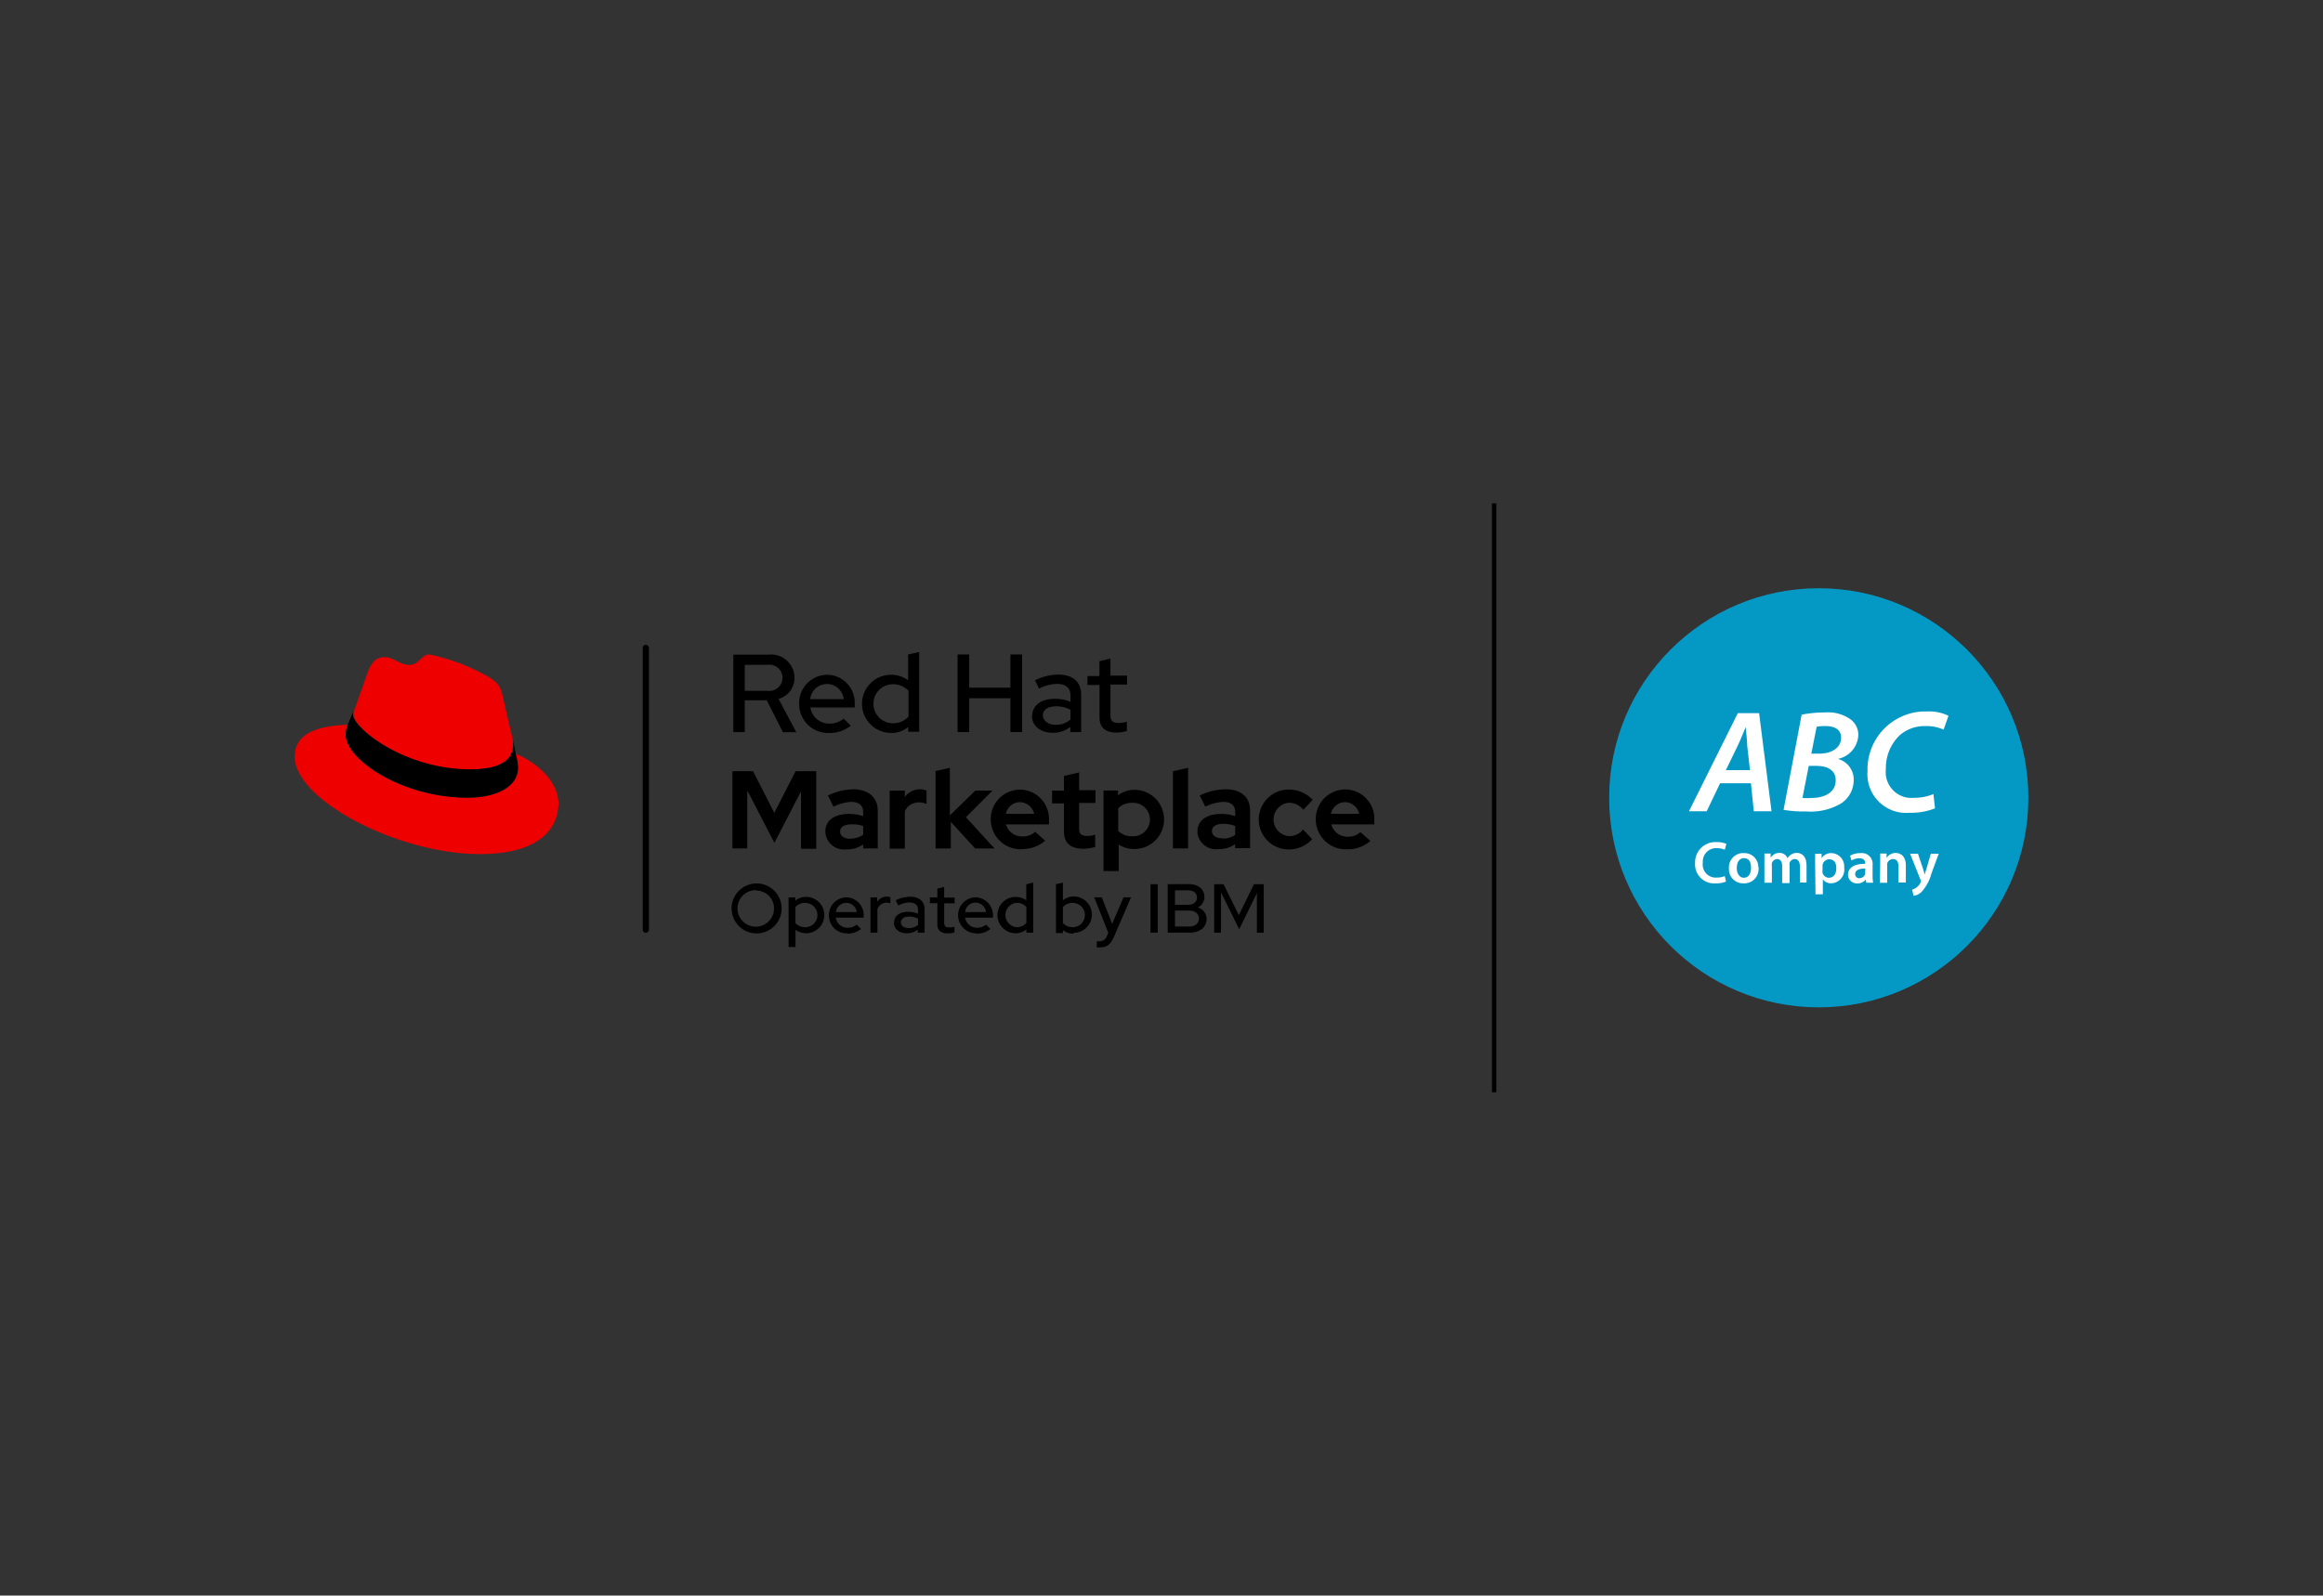 <svg xmlns="http://www.w3.org/2000/svg" viewBox="0 0 262 180">
  <rect x="0" y="0" width="262" height="180" fill="#333333" stroke="none"/>
  <defs>
    <style>
      .a5b4ccf6-acd8-4806-bba0-a380ebc3505c {
        fill: #e00;
      }

      .e9055826-5784-4d92-aa5f-7ad8e788d167 {
        fill: #0499c5;
      }

      .abb79e42-7ced-44aa-bb19-4b59ec32ce64 {
        fill: #fff;
      }
    </style>
  </defs>
  <g id="b5aee9ef-4957-4240-89a2-2111302e7bf0" data-name="Section: Red Hat Marketplace logo in use">
    <g id="a22d996b-a792-497b-b91a-6005d8ba197b" data-name="Group 35738">
      <g id="bd3fd697-d552-4982-b182-7aa88311e347" data-name="Group 35736">
        <g id="a2c15e55-1ed9-46f4-a240-c965d91d1ee8" data-name="Group 35734">
          <path id="a110a128-3a7d-4e80-92f2-ebee3a604166" data-name="Path 20359" d="M84,75v2.93h2.55A1.48,1.48,0,0,0,87,75a1.62,1.62,0,0,0-.44,0Zm-1.31-1.15h4a2.63,2.63,0,0,1,2.9,2.32,2.44,2.44,0,0,1-1.78,2.67l2,3.76H88.3L86.48,79H84v3.59H82.71V73.83Z"/>
          <path id="b9e5a9ea-3c90-40b2-85e5-e60f551ef0c5" data-name="Path 20360" d="M91.38,78.87h3.78a1.9,1.9,0,0,0-3.78,0Zm2.09,3.82a3.27,3.27,0,0,1-3.34-3.21v-.09a3.2,3.2,0,0,1,3.13-3.27h.06a3.15,3.15,0,0,1,3.08,3.22v.47h-5a2.14,2.14,0,0,0,2.14,1.82,2.51,2.51,0,0,0,1.62-.56l.8.79a3.8,3.8,0,0,1-2.46.83Z"/>
          <path id="a5cfd025-ff95-4394-8e97-f7691464fe51" data-name="Path 20361" d="M100.71,81.59a2.28,2.28,0,0,0,1.76-.76V77.94a2.34,2.34,0,0,0-1.76-.75,2.2,2.2,0,0,0,0,4.4Zm1.77.39a2.94,2.94,0,0,1-2,.7,3.28,3.28,0,1,1,1.94-5.94V73.83l1.25-.28v9h-1.24V82Z"/>
          <path id="a21d606a-c640-4e0b-a753-c693b30961be" data-name="Path 20362" d="M108,73.83h1.31v3.75h4.65V73.83h1.32v8.75h-1.32V78.77h-4.65v3.81H108V73.83Z"/>
          <path id="b3863261-846f-401b-9a9c-9c3d35ff7d41" data-name="Path 20363" d="M119.05,81.77a2.49,2.49,0,0,0,1.69-.6v-1.1a3.36,3.36,0,0,0-1.64-.39c-.91,0-1.48.41-1.48,1S118.2,81.77,119.05,81.77Zm-2.63-1c0-1.2,1-1.94,2.58-1.94a4.54,4.54,0,0,1,1.74.35v-.68c0-.9-.54-1.35-1.55-1.35a4.58,4.58,0,0,0-2,.54l-.46-.94a6.07,6.07,0,0,1,2.61-.65c1.65,0,2.6.82,2.6,2.28v4.21h-1.22V82a3,3,0,0,1-2,.66c-1.39,0-2.34-.79-2.34-1.94Z"/>
          <path id="e9c91661-9a05-49b6-9bd8-72d0e2ab8957" data-name="Path 20364" d="M124,77.27h-1.35v-1H124V74.59l1.24-.3v1.93h1.88v1h-1.88v3.45c0,.65.27.89.94.89a2.8,2.8,0,0,0,.91-.15v1.05a3.93,3.93,0,0,1-1.18.18c-1.24,0-1.9-.58-1.9-1.68V77.27Z"/>
          <path id="a7a8621b-19d9-4b62-9fad-c158e578922b" data-name="Path 20365" d="M84.28,89.27v6.44H82.61V87h2.32l2.4,4.7,2.4-4.7h2.33v8.75H90.34V89.28l-3,5.8-3-5.81Z"/>
          <path id="a97e69e8-8bb4-49f4-8b20-c5d614952220" data-name="Path 20366" d="M95.91,94.6a2.47,2.47,0,0,0,1.44-.42v-1A3.62,3.62,0,0,0,96,93c-.79,0-1.25.31-1.25.81s.46.82,1.19.82Zm-2.83-.78c0-1.24,1-2,2.68-2a5.08,5.08,0,0,1,1.59.25v-.47c0-.75-.47-1.14-1.38-1.14A5.31,5.31,0,0,0,94,91l-.62-1.26a6.77,6.77,0,0,1,2.9-.7C98,89.07,99,90,99,91.48v4.23H97.35v-.45a3.11,3.11,0,0,1-1.89.56A2.11,2.11,0,0,1,93.1,94c0-.06,0-.12,0-.18Z"/>
          <path id="ad6f940c-4061-4b5f-8fb1-a456b6fa1feb" data-name="Path 20367" d="M100.33,89.19h1.72v.72a2.09,2.09,0,0,1,1.73-.87,1.61,1.61,0,0,1,.72.15v1.5a2.42,2.42,0,0,0-.88-.17,1.71,1.71,0,0,0-1.57,1v4.22h-1.71V89.19Z"/>
          <path id="b4548995-1d40-4875-b351-718def36017c" data-name="Path 20368" d="M105.42,87l1.71-.38v5.36L110,89.19h1.94l-3,3,3.23,3.53h-2.18l-2.75-3v3h-1.72V87Z"/>
          <path id="f3c4fc28-1576-4c58-abc4-0a05d3aa984d" data-name="Path 20369" d="M113.45,91.81h3.19a1.69,1.69,0,0,0-1.59-1.32A1.64,1.64,0,0,0,113.45,91.81Zm1.79,4a3.39,3.39,0,0,1-3.5-3.28v-.09A3.32,3.32,0,0,1,115,89.08h.08a3.29,3.29,0,0,1,3.23,3.34.81.81,0,0,1,0,.16V93h-4.85a1.88,1.88,0,0,0,1.85,1.36,2,2,0,0,0,1.44-.52l1.13,1a3.89,3.89,0,0,1-2.64.94Z"/>
          <path id="a5caba5c-a380-4756-8c99-b63d45ee8189" data-name="Path 20370" d="M120,90.63h-1.34V89.19H120V87.53l1.71-.39v2h1.85v1.44h-1.85v2.89c0,.61.24.83.9.83a2.35,2.35,0,0,0,.91-.15v1.4a4.91,4.91,0,0,1-1.32.2c-1.45,0-2.2-.66-2.2-1.93Z"/>
          <path id="a2b066e3-a5ac-4791-be67-e170a0817d3c" data-name="Path 20371" d="M126.12,91.18v2.56a2.15,2.15,0,0,0,1.55.6,1.89,1.89,0,1,0,0-3.77h0a2.1,2.1,0,0,0-1.55.61Zm-1.71-2h1.69v.54a3,3,0,0,1,1.85-.62,3.34,3.34,0,1,1,0,6.68,3.21,3.21,0,0,1-1.78-.51v3h-1.71V89.19Z"/>
          <path id="ed45a657-b7e9-4cda-9eee-7ceec116fa40" data-name="Path 20372" d="M134,95.71h-1.71V87l1.71-.38Z"/>
          <path id="ff87c76c-e816-46da-a2d8-eeffaa1af78d" data-name="Path 20373" d="M137.87,94.6a2.45,2.45,0,0,0,1.44-.42v-1a3.57,3.57,0,0,0-1.37-.24c-.79,0-1.25.31-1.25.81s.46.82,1.19.82Zm-2.82-.78c0-1.24,1-2,2.67-2a5,5,0,0,1,1.59.25v-.47c0-.75-.46-1.14-1.37-1.14a5.26,5.26,0,0,0-2,.54l-.63-1.26a6.84,6.84,0,0,1,2.9-.7c1.77,0,2.78.88,2.78,2.41v4.23h-1.69v-.45a3.09,3.09,0,0,1-1.89.56A2.11,2.11,0,0,1,135.06,94c0-.06,0-.12,0-.18Z"/>
          <path id="a2b1474d-b0f0-4cec-a862-64774e9494bd" data-name="Path 20374" d="M147,93.61l1,1.06a3.59,3.59,0,0,1-2.65,1.16,3.38,3.38,0,1,1,0-6.76h0a3.67,3.67,0,0,1,2.7,1.16l-1.05,1.12a2.1,2.1,0,0,0-1.61-.79,1.89,1.89,0,0,0,0,3.77,2,2,0,0,0,1.55-.72Z"/>
          <path id="f13a45a8-6cf7-4c40-b33f-2b97bef83ede" data-name="Path 20375" d="M150.11,91.81h3.19a1.69,1.69,0,0,0-1.59-1.32,1.65,1.65,0,0,0-1.6,1.32Zm1.79,4a3.39,3.39,0,0,1-3.5-3.28v-.09a3.33,3.33,0,0,1,3.28-3.38h.07A3.28,3.28,0,0,1,155,92.42V93h-4.85A1.86,1.86,0,0,0,152,94.39a2,2,0,0,0,1.43-.52l1.13,1a3.86,3.86,0,0,1-2.64.94Z"/>
          <path id="af030c09-78e8-4b78-9e45-c8523b2fda48" data-name="Path 20376" class="a5b4ccf6-acd8-4806-bba0-a380ebc3505c" d="M58.16,85a8.52,8.52,0,0,1,.27,1.59c0,2.19-2.46,3.4-5.7,3.4C45.42,90,39,85.72,39,82.89a2.81,2.81,0,0,1,.24-1.14c-2.63.13-6,.6-6,3.6,0,4.91,11.66,11,20.89,11,7.07,0,8.85-3.2,8.85-5.73,0-2-1.71-4.24-4.81-5.59ZM53.07,86.8c2,0,4.78-.4,4.78-2.73a2.32,2.32,0,0,0,0-.53l-1.17-5.06c-.27-1.11-.5-1.62-2.46-2.59a22.6,22.6,0,0,0-5.79-2.06c-.91,0-1.18,1.18-2.26,1.18s-1.82-.88-2.8-.88-1.55.64-2,2c0,0-1.31,3.7-1.48,4.24a1,1,0,0,0,0,.3c0,1.44,5.67,6.17,13.28,6.17Z"/>
          <path id="fb55afe6-310f-4a5f-8466-7fcaf71a0650" data-name="Path 20377" d="M58.16,85a7.16,7.16,0,0,1,.27,1.58c0,2.19-2.46,3.4-5.69,3.4C45.43,90,39,85.71,39,82.88a2.81,2.81,0,0,1,.24-1.14l.57-1.42a1,1,0,0,0,0,.3c0,1.44,5.67,6.17,13.28,6.17,2,0,4.78-.4,4.78-2.73a2.32,2.32,0,0,0,0-.53L58.16,85Z"/>
          <path id="f81be309-5309-46dc-8d64-b7883e0eb844" data-name="Path 20378" d="M72.84,105.22a.34.34,0,0,1-.35-.35h0V73.05a.35.35,0,0,1,.38-.31.36.36,0,0,1,.32.31v31.82a.35.35,0,0,1-.35.35Z"/>
          <path id="ee058ef0-8fec-494a-9f7b-05c418b4d65c" data-name="Path 20379" d="M85.3,100.42a2.06,2.06,0,1,0,2,2.11v0a2,2,0,0,0-1.93-2.06Zm0,4.88a2.82,2.82,0,1,1,.07,0Z"/>
          <path id="f4a7db6a-ce3f-408c-9f54-f8acac56e905" data-name="Path 20380" d="M89.71,102.33v1.8a1.47,1.47,0,0,0,1.11.47,1.37,1.37,0,0,0,0-2.74,1.42,1.42,0,0,0-1.11.47Zm-.78-1.09h.77v.38a1.81,1.81,0,0,1,1.22-.44,2.05,2.05,0,0,1,0,4.1,2.07,2.07,0,0,1-1.2-.39v1.94h-.78v-5.59Z"/>
          <path id="af421327-809d-4580-962e-96a411b7b4ea" data-name="Path 20381" d="M94.27,102.89h2.36a1.19,1.19,0,0,0-2.36,0Zm1.3,2.4a2,2,0,0,1-2.08-2v-.06a2,2,0,0,1,2-2h0a2,2,0,0,1,1.92,2v.29H94.26a1.34,1.34,0,0,0,1.35,1.14,1.53,1.53,0,0,0,1-.35l.5.49a2.32,2.32,0,0,1-1.54.52Z"/>
          <path id="ed7d78d3-cba1-4a93-b93e-d49ba2c8510d" data-name="Path 20382" d="M98.15,101.24h.78v.51a1.25,1.25,0,0,1,1.09-.6,1.29,1.29,0,0,1,.4.06v.7a1.39,1.39,0,0,0-.46-.08,1.1,1.1,0,0,0-1,.73v2.65h-.78v-4Z"/>
          <path id="f1e6651d-033f-4c7c-bf73-ef177d22017d" data-name="Path 20383" d="M102.49,104.7a1.51,1.51,0,0,0,1.05-.37v-.69a2,2,0,0,0-1-.24c-.57,0-.93.26-.93.66S102,104.7,102.49,104.7Zm-1.64-.63c0-.75.6-1.21,1.6-1.21a2.87,2.87,0,0,1,1.09.22v-.42c0-.57-.34-.85-1-.85a2.8,2.8,0,0,0-1.23.34l-.29-.59a3.81,3.81,0,0,1,1.63-.4c1,0,1.63.51,1.63,1.42v2.63h-.77v-.34a1.85,1.85,0,0,1-1.23.41c-.87,0-1.46-.49-1.46-1.21Z"/>
          <path id="b4456216-bb8f-46ec-97c2-7140d443b345" data-name="Path 20384" d="M105.72,101.89h-.84v-.65h.84v-1l.77-.18v1.2h1.18v.65h-1.18v2.16c0,.4.17.55.59.55a1.39,1.39,0,0,0,.57-.09v.66a2.65,2.65,0,0,1-.74.11c-.77,0-1.19-.36-1.19-1v-2.34Z"/>
          <path id="a752bddf-c091-4fde-b4d3-38fd2aeb23f4" data-name="Path 20385" d="M108.85,102.89h2.36a1.19,1.19,0,0,0-1.3-1.06A1.18,1.18,0,0,0,108.85,102.89Zm1.3,2.4a2.05,2.05,0,0,1-2.09-2v-.06a2,2,0,0,1,2-2h0a2,2,0,0,1,1.93,2s0,0,0,.06v.23h-3.14a1.35,1.35,0,0,0,1.35,1.14,1.53,1.53,0,0,0,1-.35l.5.49a2.31,2.31,0,0,1-1.53.52Z"/>
          <path id="b03dd3bc-ba52-4769-b366-8348571286a4" data-name="Path 20386" d="M114.66,104.6a1.44,1.44,0,0,0,1.1-.48v-1.8a1.43,1.43,0,0,0-1.1-.47,1.38,1.38,0,0,0,0,2.75Zm1.11.24a1.89,1.89,0,0,1-1.22.44,2.05,2.05,0,1,1,0-4.1,2,2,0,0,1,1.2.39V99.75l.78-.18v5.65h-.77v-.38Z"/>
          <path id="a1040a77-a47b-4dc8-9b42-26d44702b1b4" data-name="Path 20387" d="M119.88,102.33v1.8a1.45,1.45,0,0,0,1.11.47,1.37,1.37,0,0,0,0-2.74,1.4,1.4,0,0,0-1.11.47Zm1.2,3a2,2,0,0,1-1.2-.4v.33h-.78V99.74l.78-.17v2a1.92,1.92,0,0,1,1.22-.44,2.05,2.05,0,0,1,0,4.1Z"/>
          <path id="fac3ea6b-84f4-4477-a2e0-8bd211ed6555" data-name="Path 20388" d="M125,105.23l-1.59-4h.86l1.16,3,1.29-3h.84l-1.92,4.45c-.37.85-.79,1.19-1.53,1.19a1.4,1.4,0,0,1-.41,0v-.69a1.39,1.39,0,0,0,.35,0,.82.82,0,0,0,.79-.59Z"/>
          <path id="e5554db2-b55a-4187-86c6-7b1bbbaffdbb" data-name="Path 20389" d="M129.76,99.75h.82v5.46h-.82Z"/>
          <path id="ffeb9f2d-3279-4f37-a63f-2b760329611b" data-name="Path 20390" d="M135.22,103.62c0-.54-.43-.9-1.11-.9h-1.59v1.8h1.59c.68,0,1.11-.35,1.11-.9Zm-2.7-3.18v1.63H134c.62,0,1-.32,1-.82s-.39-.81-1-.81Zm1.55-.7c1.07,0,1.77.57,1.77,1.45a1.28,1.28,0,0,1-.75,1.18,1.36,1.36,0,0,1,1,1.28c0,.94-.74,1.56-1.88,1.56H131.7V99.74Z"/>
          <path id="a1f5d12c-5f14-45cc-acb9-22815d263849" data-name="Path 20391" d="M137.71,100.76v4.46h-.77V99.75H138l1.72,3.49,1.71-3.49h1.1v5.47h-.77v-4.47l-2,4.08-2-4.07Z"/>
        </g>
        <g id="ae5930d0-8b9f-4258-b419-8d1b47a55ef0" data-name="Group 35735">
          <path id="ab810966-9271-4b53-b0e8-9298b2df2685" data-name="Path 20392" d="M168.27,123.22h.49V56.78h-.49Z"/>
        </g>
      </g>
      <circle id="bb6d1391-530a-4231-8636-caa51999db1e" data-name="Ellipse 227" class="e9055826-5784-4d92-aa5f-7ad8e788d167" cx="205.13" cy="90" r="23.64"/>
      <g id="fd665b93-51ac-4938-8251-e2b68bb84c27" data-name="Group 35737">
        <path id="a83e6fdb-6d6b-48b6-907d-04d7cf89fd34" data-name="Path 20393" class="abb79e42-7ced-44aa-bb19-4b59ec32ce64" d="M194,88.36l-1.51,3.16h-2L196,80.45h2.4l1.4,11.07h-2l-.32-3.16Zm3.37-1.48-.31-2.75c0-.59-.12-1.45-.17-2.11h0c-.29.67-.58,1.45-.9,2.1l-1.34,2.76Z"/>
        <path id="bb203fff-0af4-471e-aa89-c6ab6e7ae989" data-name="Path 20394" class="abb79e42-7ced-44aa-bb19-4b59ec32ce64" d="M203.2,80.62a14,14,0,0,1,2.67-.25,4.38,4.38,0,0,1,2.66.66,2.17,2.17,0,0,1,1.06,1.89,2.87,2.87,0,0,1-2.3,2.69v0a2.42,2.42,0,0,1,1.78,2.43,3.14,3.14,0,0,1-1.43,2.6,6.77,6.77,0,0,1-3.91.9,13.83,13.83,0,0,1-2.57-.18Zm.09,9.4a6.84,6.84,0,0,0,1,0c1.43,0,2.75-.58,2.75-2,0-1.18-1-1.62-2.17-1.62H204Zm1-5h.89c1.43,0,2.47-.68,2.47-1.8,0-.92-.72-1.31-1.76-1.31a4.39,4.39,0,0,0-1,.08Z"/>
        <path id="ac821c94-2021-4dbf-85fc-5533d920810f" data-name="Path 20395" class="abb79e42-7ced-44aa-bb19-4b59ec32ce64" d="M218.24,91.19a7.36,7.36,0,0,1-2.9.5,4.36,4.36,0,0,1-4.71-4,3.64,3.64,0,0,1,0-.66,6.54,6.54,0,0,1,6.3-6.77h.41a5,5,0,0,1,2.42.49l-.55,1.56a4.7,4.7,0,0,0-2.09-.4,4.25,4.25,0,0,0-2.82,1,5.08,5.08,0,0,0-1.6,3.85A2.91,2.91,0,0,0,215.24,90a3,3,0,0,0,.6,0,5.48,5.48,0,0,0,2.22-.42Z"/>
        <path id="ef47f63a-822f-45b5-bad4-5cab13ebb007" data-name="Path 20396" class="abb79e42-7ced-44aa-bb19-4b59ec32ce64" d="M194.67,99.45a2.82,2.82,0,0,1-1.18.2,2.14,2.14,0,0,1-2.31-2,1.82,1.82,0,0,1,0-.33A2.28,2.28,0,0,1,193.35,95h.26a2.62,2.62,0,0,1,1.1.2l-.18.66a2.25,2.25,0,0,0-.89-.18,1.51,1.51,0,0,0-1.59,1.42,2.09,2.09,0,0,0,0,.25A1.47,1.47,0,0,0,193.37,99h.26a2.47,2.47,0,0,0,.9-.16Z"/>
        <path id="f9f83e2b-0175-40ef-aed3-67fd39b45d51" data-name="Path 20397" class="abb79e42-7ced-44aa-bb19-4b59ec32ce64" d="M198.34,97.92a1.61,1.61,0,0,1-1.49,1.73h-.19A1.59,1.59,0,0,1,195,98.14a1,1,0,0,1,0-.17,1.61,1.61,0,0,1,1.49-1.73h.2a1.56,1.56,0,0,1,1.62,1.51A.48.48,0,0,1,198.34,97.92Zm-2.46,0c0,.63.31,1.1.81,1.1s.8-.45.8-1.11-.23-1.1-.8-1.1-.81.57-.81,1.11Z"/>
        <path id="a2e17f6f-4db7-4ae3-98ab-1f9e2a578e2f" data-name="Path 20398" class="abb79e42-7ced-44aa-bb19-4b59ec32ce64" d="M199,97.29c0-.38,0-.69,0-1h.7l0,.48h0a1.15,1.15,0,0,1,1-.55.93.93,0,0,1,.9.6h0a1.42,1.42,0,0,1,.4-.41,1.11,1.11,0,0,1,.66-.19c.54,0,1.09.37,1.09,1.42v1.92H203V97.77c0-.54-.19-.86-.59-.86a.62.62,0,0,0-.57.43.9.9,0,0,0,0,.28v2H201V97.69c0-.46-.18-.78-.56-.78a.65.65,0,0,0-.6.47.8.8,0,0,0,0,.27v1.93H199Z"/>
        <path id="ae33d0b1-3b4b-4bc7-92fc-810de45f5821" data-name="Path 20399" class="abb79e42-7ced-44aa-bb19-4b59ec32ce64" d="M204.72,97.4c0-.43,0-.78,0-1.09h.73l0,.5h0a1.28,1.28,0,0,1,1.12-.57A1.49,1.49,0,0,1,208,97.81a.28.28,0,0,0,0,.09,1.55,1.55,0,0,1-1.34,1.74l-.15,0a1.07,1.07,0,0,1-.92-.44h0v1.69h-.83Zm.83.81a.86.86,0,0,0,0,.23.75.75,0,0,0,.73.58c.52,0,.83-.44.83-1.08s-.28-1-.81-1a.77.77,0,0,0-.74.61.76.76,0,0,0,0,.21Z"/>
        <path id="f6c09792-e88e-452b-a3b3-4654a6daed50" data-name="Path 20400" class="abb79e42-7ced-44aa-bb19-4b59ec32ce64" d="M210.49,99.58l-.06-.36h0a1.18,1.18,0,0,1-1,.44,1,1,0,0,1-1-.91v-.06c0-.83.73-1.25,1.94-1.24v-.06c0-.21-.09-.57-.67-.57a1.83,1.83,0,0,0-.88.25l-.16-.54a2.33,2.33,0,0,1,1.19-.29,1.22,1.22,0,0,1,1.35,1.08,1,1,0,0,1,0,.3V98.8a5.12,5.12,0,0,0,.06.78Zm-.11-1.6c-.58,0-1.14.12-1.14.62a.44.44,0,0,0,.4.47h.07a.69.69,0,0,0,.65-.45,1.1,1.1,0,0,0,0-.18Z"/>
        <path id="e2325a77-f6e2-41bd-844a-cb453dc0b3bb" data-name="Path 20401" class="abb79e42-7ced-44aa-bb19-4b59ec32ce64" d="M212.06,97.29c0-.38,0-.69,0-1h.72l0,.5h0a1.19,1.19,0,0,1,1-.57c.57,0,1.17.37,1.17,1.4v1.94h-.83V97.74c0-.47-.17-.83-.62-.83a.7.7,0,0,0-.65.49,1.09,1.09,0,0,0,0,.26v1.93h-.82Z"/>
        <path id="be4cf96c-c8ea-4f3f-b4ff-cb48d74f9731" data-name="Path 20402" class="abb79e42-7ced-44aa-bb19-4b59ec32ce64" d="M216.32,96.31l.59,1.76c.06.2.13.45.18.63h0c0-.18.11-.43.17-.64l.51-1.75h.89l-.82,2.23a5,5,0,0,1-1.14,2.1,1.65,1.65,0,0,1-.87.42l-.18-.7a1.35,1.35,0,0,0,.47-.22,1.52,1.52,0,0,0,.46-.52.44.44,0,0,0,.05-.15.42.42,0,0,0,0-.16l-1.2-3Z"/>
      </g>
    </g>
  </g>
</svg>
